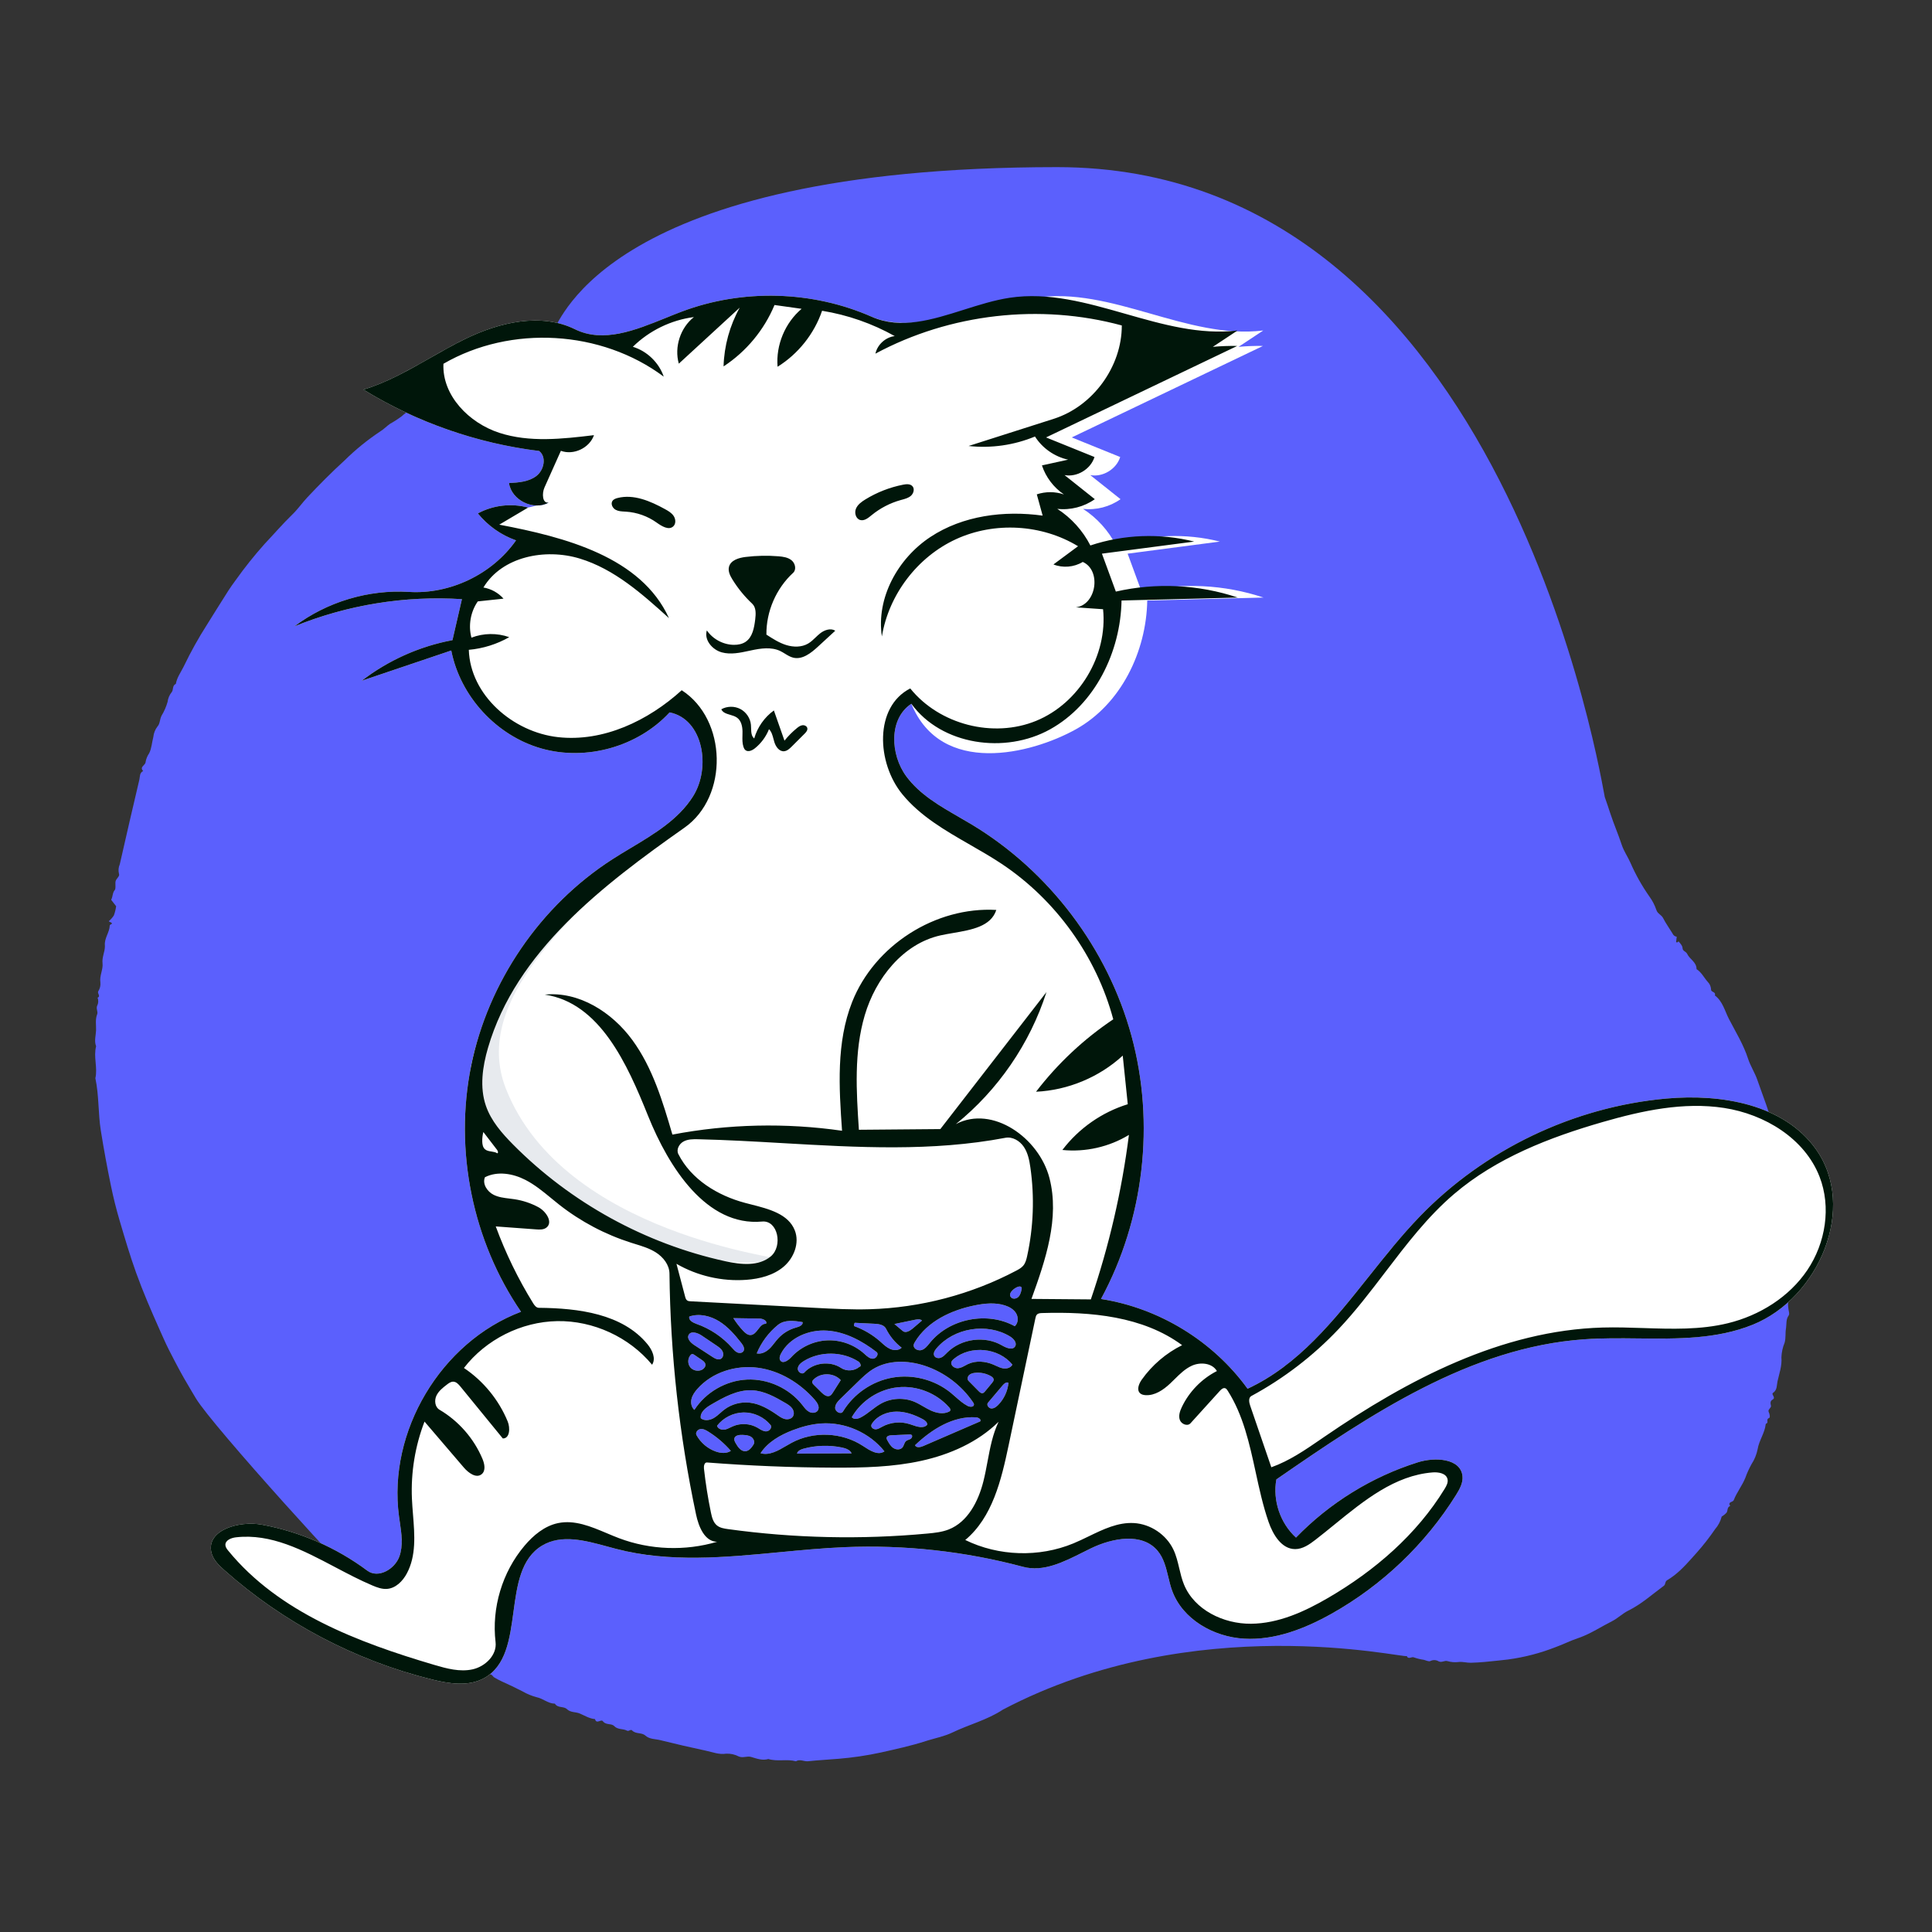 <svg width="455" height="455" viewBox="0 0 455 455" fill="none" xmlns="http://www.w3.org/2000/svg">
<rect x="0" y="0" width="455" height="455" fill="#333333" stroke="none"/>
<path fill-rule="evenodd" clip-rule="evenodd" d="M248.974 39.36C355.149 39.36 377.503 186.505 377.937 187.716C378.385 188.963 378.807 190.247 379.214 191.493C380.042 194.024 381.108 196.461 381.936 198.975C382.443 200.509 383.374 201.779 383.998 203.228C385.209 205.995 386.693 208.636 388.427 211.11C389.143 212.09 389.706 213.173 390.096 214.322C390.37 215.201 391.277 215.435 391.669 216.211C392.303 217.467 393.149 218.615 393.88 219.821C394.047 220.245 394.43 220.546 394.882 220.609L394.739 221.807C395.004 222.238 395.094 221.655 395.371 221.758C395.718 222.225 396.213 222.64 396.263 223.351C396.309 224.02 397.09 224.083 397.357 224.666C397.942 225.932 399.571 226.577 399.547 228.239C400.718 228.974 401.294 230.236 402.177 231.226C402.631 231.681 402.907 232.282 402.96 232.919L402.968 233.067C402.961 233.7 404.185 233.558 403.856 234.423C405.729 235.829 406.215 238.126 407.205 240.029C408.791 243.082 410.62 246.033 411.697 249.376C412.237 251.049 413.283 252.631 413.865 254.325C415.173 258.132 416.744 261.856 417.594 265.821C417.945 267.458 418.661 269.018 418.997 270.661L419.384 272.559C419.96 275.407 420.506 278.263 420.869 281.149C421.055 281.8 421.055 282.491 420.868 283.142C420.556 283.883 421.386 284.358 421.452 285.101C421.536 285.983 421.183 286.818 421.437 287.755C421.577 288.27 421.437 289.099 421.598 289.698C422.119 291.644 421.459 293.651 422.026 295.584C422.115 296.332 422.037 297.089 421.796 297.802C421.404 300.182 422.122 302.612 421.405 304.936C421.07 306.082 421.006 307.289 421.217 308.462L421.305 308.914C421.369 309.249 421.411 309.575 421.246 309.801C420.594 310.693 420.761 311.746 420.632 312.722L420.607 312.883C420.419 313.977 420.613 315.122 420.282 316.235C419.832 317.326 419.579 318.487 419.535 319.665C419.702 321.664 419.029 323.457 418.617 325.313C418.412 326.239 418.582 327.342 417.562 328.031C417.043 328.382 418.267 329.063 417.525 329.576L417.437 329.63C416.893 329.938 416.916 330.434 417.07 331.028C417.21 331.572 416.261 331.947 416.533 332.503C416.804 333.059 416.927 333.869 416.609 333.971C415.816 334.231 416.623 335.093 415.957 335.257C415.891 335.293 415.846 335.356 415.834 335.43C415.607 337.517 414.263 339.231 413.931 341.317C413.679 342.562 413.194 343.749 412.501 344.815C411.927 345.844 411.439 346.919 411.042 348.028C410.297 349.893 409.021 351.451 408.302 353.308C408.107 353.81 406.806 353.642 407.468 354.673C406.708 354.941 406.939 355.728 406.634 356.219C406.297 356.59 405.906 356.907 405.472 357.159C405.192 358.264 404.654 359.288 403.904 360.146C402.592 362.065 401.161 363.898 399.618 365.636L398.343 367.063C396.639 368.966 394.88 370.828 392.635 372.14C392.057 372.477 392.32 373.117 391.845 373.464C389.092 375.496 386.556 377.802 383.424 379.342C382.113 379.988 380.989 381.133 379.649 381.805C377.11 383.079 374.752 384.666 372.036 385.659L371.553 385.828C369.823 386.404 368.12 387.276 366.364 387.909C362.756 389.326 358.991 390.305 355.149 390.823L352.779 391.086C350.673 391.319 348.563 391.533 346.435 391.591C345.428 391.619 344.462 391.3 343.54 391.415C342.642 391.528 341.731 391.455 340.863 391.199C340.177 391.007 339.597 391.597 338.858 391.28C338.291 390.926 337.589 390.872 336.978 391.131L336.857 391.187C336.507 391.39 335.818 391.015 335.284 390.895C334.506 390.786 333.742 390.597 333.003 390.331C332.431 390.066 331.701 390.917 331.302 390.012C330.578 390.574 281.387 378.885 236.201 402.622C232.522 405.06 228.216 406.131 224.284 408.024C222.456 408.906 220.401 409.309 218.433 409.911L218.013 410.044C214.54 411.166 210.978 411.932 207.421 412.733C204.154 413.44 200.843 413.932 197.51 414.206C195.114 414.422 192.707 414.523 190.316 414.784C189.347 414.889 188.397 414.206 187.449 414.793C185.317 414.213 183.08 414.917 180.955 414.262C179.542 414.68 178.214 414.161 176.914 413.779C175.923 413.485 174.989 414.095 173.987 413.662C173.075 413.186 172.054 412.96 171.026 413.004C169.319 413.266 167.834 412.64 166.28 412.309C162.669 411.54 159.07 410.709 155.485 409.815C154.311 409.521 152.992 409.635 151.986 408.737C151.103 407.949 149.71 408.443 148.843 407.512C148.527 407.173 148.123 407.83 147.646 407.574C146.717 407.074 145.522 407.404 144.653 406.503C144.009 405.836 142.795 406.287 142.082 405.482L141.988 405.364C141.568 404.78 140.458 406.157 140.13 404.856C138.804 404.755 137.705 404.032 136.524 403.537C135.546 403.128 134.391 403.359 133.509 402.507C132.756 401.781 131.335 402.315 130.683 401.227C129.089 401.214 127.914 400.021 126.395 399.707C125.241 399.404 124.134 398.949 123.102 398.352C121.466 397.511 119.805 396.718 118.132 395.967C117.531 395.687 116.947 395.375 116.381 395.032C116.063 394.846 115.986 394.435 115.533 394.335C112.663 393.699 110.25 392.027 107.799 390.564C106.401 389.842 105.064 389.009 103.799 388.074L103.381 387.759C103.011 387.44 102.242 387.284 101.917 386.841C101.01 385.609 99.653 385.007 98.423 384.267L98.219 384.142C97.526 383.734 96.896 383.227 96.349 382.638C96.245 382.525 96.203 382.282 96.093 382.255C94.051 381.751 92.833 380.064 91.272 378.885C89.928 377.872 88.754 376.637 87.431 375.604L86.928 375.227C83.833 373.013 49.97 335.752 46.133 329.321L45.035 327.481C43.938 325.637 42.855 323.78 41.857 321.886L41.007 320.274C40.158 318.658 39.323 317.031 38.585 315.375L37.597 313.165C35.626 308.743 33.697 304.298 32.053 299.732C30.587 295.659 29.374 291.518 28.149 287.374C27.364 284.714 26.701 282.041 26.141 279.33C25.246 274.998 24.448 270.648 23.747 266.28C23.093 262.168 23.334 257.995 22.461 253.93C23.033 251.433 21.981 248.899 22.634 246.405C22.15 245.174 22.576 243.896 22.622 242.682C22.668 241.429 22.387 240.116 22.888 238.846C23.117 238.27 22.587 237.576 22.874 236.872C23.189 236.286 23.226 235.589 22.973 234.974C23.824 234.582 22.81 233.98 23.163 233.423C23.544 232.818 23.712 232.104 23.642 231.393C23.394 229.802 24.31 228.333 24.149 226.896C23.982 225.426 24.707 224.18 24.705 222.863L24.696 222.615C24.571 220.885 25.807 219.583 25.848 217.947C25.852 217.804 26.19 217.672 26.376 217.529C26.316 217.161 25.909 217.245 25.621 216.958C26.082 216.558 26.485 216.097 26.819 215.586C27.072 214.887 27.252 214.162 27.355 213.426L26.183 211.914C26.616 211.049 26.465 210.262 27.042 209.584C27.294 209.288 27.154 208.382 27.184 207.757C27.225 206.936 28.281 206.446 28.026 205.798C27.83 205.052 27.893 204.261 28.207 203.556C29.717 196.899 31.255 190.249 32.821 183.605C32.985 182.893 32.842 181.998 33.718 181.58C32.761 180.592 34.265 180.247 34.288 179.463C34.41 178.73 34.692 178.034 35.115 177.422C35.713 176.279 35.768 174.859 36.109 173.57C36.198 172.659 36.544 171.792 37.105 171.067C37.688 170.463 37.604 169.411 38.043 168.563C38.664 167.538 39.145 166.435 39.473 165.283C39.572 164.456 39.902 163.672 40.425 163.023C40.89 162.51 40.508 161.448 41.412 161.061C41.665 159.572 42.554 158.376 43.212 157.072L43.332 156.826C44.949 153.469 46.766 150.213 48.773 147.073C50.441 144.431 52.064 141.761 53.757 139.135C54.308 138.288 54.893 137.444 55.499 136.639C57.603 133.68 59.87 130.839 62.288 128.13C64.5 125.786 66.609 123.337 68.931 121.083C70.166 119.884 71.176 118.412 72.375 117.138C75.2 114.132 78.1 111.207 81.151 108.431C83.728 105.886 86.545 103.596 89.564 101.593C90.385 101.094 91.06 100.362 91.853 99.81C92.814 99.28 93.737 98.682 94.615 98.022C95.635 97.062 96.887 96.452 97.918 95.563C98.718 94.873 99.998 95.266 100.57 94.026C100.988 93.123 102.55 93.454 103.076 92.398C104.518 92.351 105.192 90.954 106.501 90.495L106.676 90.441C108.056 90.064 109.233 88.951 110.499 88.161C111.72 87.296 112.998 86.514 114.323 85.82C116.812 84.7 118.96 82.992 121.393 81.834C123.713 80.732 125.8 79.118 128.33 78.504C128.927 78.359 128.816 77.832 129.227 77.607C129.655 77.372 130.124 77.528 130.511 77.256C132.11 76.213 142.798 39.36 248.974 39.36Z" fill="#5B60FD"/>
<path fill-rule="evenodd" clip-rule="evenodd" d="M129.207 118.352C125.655 120.356 120.455 117.8 119.872 113.764C122.137 113.643 124.558 113.466 126.349 112.074C128.14 110.681 128.767 107.598 126.972 106.211C112.357 104.416 98.141 99.451 85.587 91.757C94.159 89.174 101.535 83.725 109.586 79.811C117.638 75.896 127.376 73.581 135.406 77.539C143.291 81.426 152.368 76.468 160.596 73.373C174.903 67.992 191.309 68.443 205.299 74.603C215.506 79.097 232.802 71.802 243.828 70.129C261.839 67.397 279.421 80.02 297.507 77.834C295.566 79.117 293.626 80.4 291.686 81.683C293.597 81.508 295.518 81.437 297.436 81.471C282.427 88.653 267.418 95.836 252.409 103.018C256.212 104.556 260.014 106.094 263.816 107.632C262.922 110.497 259.718 112.433 256.766 111.89C259.141 113.781 261.517 115.671 263.892 117.562C261.357 119.362 258.147 120.19 255.057 119.839C258.348 121.964 261.065 124.971 262.846 128.46C270.686 125.848 279.275 125.526 287.288 127.545C280.048 128.494 272.808 129.443 265.567 130.392C266.661 133.369 267.754 136.346 268.847 139.323C278.306 137.159 288.358 137.651 297.56 140.729C288.436 140.961 279.311 141.193 270.186 141.426C269.972 153.532 263.946 165.878 253.363 171.761C242.78 177.644 221.633 182.875 214.629 165.745C209.266 169.265 209.646 177.725 213.469 182.875C217.293 188.025 223.367 190.876 228.861 194.186C247.109 205.184 260.873 223.397 266.471 243.954C272.069 264.512 269.441 287.188 259.289 305.92C272.976 308.048 285.695 315.837 293.81 327.062C311.287 318.93 320.967 300.376 334.354 286.506C349.582 270.73 370.604 260.674 392.444 258.718C405.366 257.561 420.102 260.052 427.639 270.612C437.436 284.337 428.404 305.676 412.766 311.986C400.369 316.987 386.388 314.472 373.054 315.417C346.241 317.317 322.701 333.127 300.592 348.415C299.69 353.365 301.5 358.724 305.218 362.114C313.127 353.939 323.103 347.781 333.954 344.374C337.966 343.114 343.978 343.443 344.424 347.623C344.592 349.206 343.76 350.706 342.918 352.057C335.683 363.655 325.481 373.386 313.554 380.065C307.258 383.591 300.223 386.324 293.019 385.92C285.815 385.517 278.478 381.358 276.031 374.57C274.897 371.425 274.775 367.784 272.627 365.221C268.994 360.885 262.015 362.183 256.923 364.646C251.83 367.109 246.402 370.458 240.937 368.996C227.276 365.343 213.059 363.776 198.93 364.367C180.937 365.12 162.603 369.309 145.17 364.79C139.347 363.281 132.829 360.9 127.67 363.995C117.503 370.094 124.361 389.619 113.931 395.255C110.236 397.252 105.708 396.516 101.632 395.504C83.62 391.033 66.725 382.131 52.853 369.801C51.516 368.613 50.139 367.278 49.764 365.529C48.64 360.284 56.384 358.101 61.66 359.072C70.623 360.722 79.195 364.458 86.504 369.901C89.067 371.808 92.966 369.583 94.051 366.578C95.137 363.574 94.39 360.265 93.966 357.099C91.29 337.099 103.837 316.072 122.709 308.93C111.283 292.256 106.938 270.892 110.944 251.08C114.95 231.268 127.253 213.27 144.259 202.345C151.052 197.98 158.858 194.411 163.187 187.595C167.517 180.779 165.617 169.344 157.696 167.773C150.234 175.855 138.095 179.274 127.512 176.274C116.928 173.274 108.389 163.995 106.277 153.198C99.252 155.571 92.227 157.943 85.203 160.316C91.438 155.51 98.822 152.207 106.559 150.76C107.302 147.542 108.044 144.324 108.787 141.107C95.383 140.242 81.79 142.448 69.347 147.507C77.004 141.744 86.746 138.815 96.311 139.401C106.041 139.997 115.931 135.237 121.534 127.261C118.028 126.028 114.878 123.803 112.543 120.912C116.119 118.971 120.449 118.468 124.374 119.538M197.97 329.387C197.331 330.008 196.645 330.746 196.69 331.635C196.735 332.524 198.069 333.188 198.529 332.426C201.041 328.265 205.41 325.273 210.198 324.435C214.985 323.597 220.11 324.927 223.886 327.987C225.204 329.055 226.38 330.331 227.885 331.112C228.427 331.393 229.354 331.401 229.377 330.791C229.384 330.59 229.269 330.408 229.157 330.242C226.445 326.246 222.391 323.178 217.807 321.655C213.79 320.32 209.135 320.236 205.542 322.474C204.237 323.287 203.124 324.369 202.023 325.441C200.672 326.756 199.321 328.072 197.97 329.387ZM178.486 322.115C173.285 321.427 167.685 323.173 164.221 327.114C163.611 327.808 163.056 328.59 162.846 329.491C162.636 330.391 162.833 331.433 163.531 332.04C166.21 327.878 170.972 325.133 175.916 324.899C180.861 324.666 185.86 326.951 188.919 330.843C189.398 331.451 189.854 332.116 190.533 332.488C191.212 332.86 192.2 332.812 192.614 332.158C193.107 331.376 192.51 330.376 191.901 329.681C188.445 325.733 183.688 322.803 178.486 322.115ZM215.176 316.79C215.095 317.669 216.257 318.217 217.092 317.929C217.927 317.641 218.48 316.872 219.04 316.188C223.689 310.501 232.544 308.788 238.979 312.329C239.823 311.616 239.872 310.249 239.307 309.3C238.742 308.35 237.71 307.767 236.658 307.431C234.378 306.702 231.903 306.95 229.557 307.425C224.006 308.548 218.397 311.18 215.479 316.035C215.338 316.269 215.201 316.517 215.176 316.79ZM193.349 335.24C191.068 335.399 188.834 336.003 186.698 336.82C183.746 337.95 180.839 339.596 179.111 342.243C181.646 342.961 184.075 341.071 186.39 339.815C191.583 336.996 198.319 337.288 203.25 340.544C204.797 341.566 206.784 342.885 208.293 341.807C204.764 337.383 198.994 334.848 193.349 335.24ZM202.724 333.814C204.455 332.912 205.838 331.448 207.555 330.519C209.919 329.24 212.864 329.093 215.344 330.129C216.691 330.691 217.884 331.571 219.211 332.179C220.538 332.786 222.118 333.102 223.441 332.483C223.587 332.415 223.739 332.324 223.801 332.175C223.902 331.932 223.723 331.669 223.55 331.471C220.591 328.094 215.955 326.264 211.488 326.71C207.02 327.156 202.838 329.866 200.605 333.761C201.071 334.375 202.041 334.17 202.724 333.814ZM168.064 333.975C168.991 333.448 169.716 332.633 170.564 331.986C172.259 330.691 174.468 330.095 176.587 330.341C178.948 330.615 181.077 331.865 183.03 333.22C183.602 333.617 184.184 334.034 184.861 334.191C185.539 334.349 186.345 334.178 186.728 333.598C187.107 333.024 186.955 332.223 186.55 331.668C186.144 331.113 185.535 330.747 184.942 330.399C182.528 328.984 179.977 327.569 177.183 327.424C173.69 327.244 170.443 329.065 167.422 330.828C166.197 331.542 164.79 332.625 165.05 334.02C165.888 334.679 167.136 334.503 168.064 333.975ZM183.795 320.435C184.426 321.251 185.661 320.376 186.357 319.615C188.501 317.272 191.592 315.821 194.765 315.669C197.938 315.517 201.154 316.665 203.513 318.792C204.108 319.328 204.735 319.962 205.536 319.984C206.337 320.005 207.059 318.888 206.423 318.399C203.022 315.787 199.065 313.651 194.786 313.369C190.506 313.087 185.894 315.007 183.913 318.811C183.647 319.32 183.444 319.98 183.795 320.435ZM221.633 319.719C222.198 319.48 222.612 318.995 223.044 318.56C226.337 315.247 231.915 314.507 235.958 316.846C236.969 317.431 238.49 318.076 239.078 317.066C239.568 316.224 238.694 315.244 237.861 314.739C232.424 311.442 224.672 312.698 220.554 317.544C220.134 318.037 219.732 318.714 220.02 319.294C220.293 319.843 221.068 319.958 221.633 319.719ZM224.639 320.031C224.405 320.226 224.172 320.445 224.074 320.733C223.799 321.538 224.777 322.292 225.625 322.224C226.474 322.157 227.194 321.612 227.964 321.249C229.84 320.364 232.094 320.575 233.999 321.397C234.752 321.723 235.482 322.143 236.293 322.265C237.105 322.387 238.051 322.118 238.421 321.385C235.194 317.386 228.583 316.736 224.639 320.031ZM173.617 318.496C174.099 318.722 174.756 318.678 175.066 318.246C175.487 317.658 175.036 316.857 174.589 316.288C173.074 314.363 171.445 312.467 169.363 311.175C167.281 309.884 164.66 309.262 162.341 310.054C162.105 310.91 163.171 311.492 164.01 311.784C167.239 312.91 170.17 314.88 172.432 317.445C172.784 317.844 173.136 318.27 173.617 318.496ZM202.155 320.645C198.344 318.214 193.142 318.172 189.292 320.539C188.623 320.951 187.935 321.529 187.883 322.313C187.831 323.097 188.895 323.824 189.423 323.242C191.55 320.898 195.437 320.411 198.077 322.159C199.372 323.018 201.234 322.9 202.412 321.887C202.968 321.828 202.627 320.945 202.155 320.645ZM229.878 333.796C224.463 333.43 219.424 336.616 215.494 340.359C215.78 341.02 216.756 340.845 217.417 340.559C221.893 338.622 226.369 336.684 230.846 334.747C231.182 334.302 230.435 333.833 229.878 333.796ZM178.341 336.207C179.007 336.585 179.659 337.098 180.425 337.099C181.19 337.1 181.949 336.178 181.464 335.586C179.935 333.722 177.531 332.607 175.12 332.644C172.71 332.681 170.342 333.869 168.87 335.779C169.052 336.473 169.901 336.793 170.611 336.689C171.321 336.585 171.947 336.185 172.605 335.9C174.426 335.111 176.615 335.228 178.341 336.207ZM205.193 335.699C205.132 336.232 205.737 336.64 206.272 336.61C206.808 336.581 207.279 336.268 207.749 336.009C209.721 334.922 212.15 334.7 214.288 335.409C215.657 335.864 217.366 336.607 218.355 335.556C218.442 334.955 217.839 334.502 217.303 334.217C215.383 333.195 213.27 332.425 211.095 332.445C208.921 332.465 206.677 333.378 205.436 335.163C205.323 335.326 205.216 335.502 205.193 335.699ZM201.152 312.301C203.39 313.103 205.475 314.331 207.261 315.9C207.998 316.547 208.702 317.264 209.596 317.668C210.489 318.071 211.648 318.082 212.347 317.395C210.801 316.208 209.53 314.664 208.663 312.918C208.196 311.977 206.952 311.805 205.903 311.753C204.37 311.678 202.837 311.603 201.304 311.528C201.142 311.746 201.085 312.038 201.152 312.301ZM181.157 317.684C181.948 316.945 182.532 316.013 183.264 315.214C184.398 313.975 185.891 313.069 187.514 312.637C188.214 312.45 189.134 312.092 189.029 311.375C187.045 311.03 184.782 310.752 183.218 312.019C181.027 313.794 179.291 316.125 178.216 318.732C179.273 318.965 180.365 318.423 181.157 317.684ZM163.526 316.786C164.948 317.712 166.369 318.639 167.79 319.565C168.392 319.957 169.16 320.358 169.785 320.003C170.364 319.673 170.453 318.824 170.151 318.23C169.849 317.636 169.273 317.238 168.72 316.866C167.563 316.087 166.406 315.308 165.248 314.528C164.279 313.876 162.7 313.356 162.173 314.398C161.719 315.297 162.682 316.236 163.526 316.786ZM193.454 327.92C193.998 328.459 194.76 329.043 195.451 328.712C195.766 328.561 195.969 328.251 196.155 327.956C196.772 326.982 197.388 326.008 198.004 325.034C196.391 323.24 193.224 323.192 191.557 324.936C191.429 325.07 191.304 325.224 191.281 325.408C191.245 325.699 191.47 325.951 191.678 326.158C192.27 326.745 192.862 327.333 193.454 327.92ZM168.581 341.846C169.737 342.251 171.101 342.371 172.121 341.692C170.586 339.927 168.787 338.392 166.803 337.154C166.24 336.803 165.605 336.463 164.948 336.557C164.291 336.65 163.71 337.397 164.028 337.979C165.004 339.767 166.659 341.172 168.581 341.846ZM232 327.658C232.546 326.998 233.093 326.338 233.639 325.678C233.827 325.45 234.026 325.194 234.014 324.899C233.999 324.525 233.656 324.255 233.33 324.072C232.195 323.433 230.854 323.167 229.561 323.322C229.067 323.382 228.552 323.516 228.204 323.873C227.856 324.23 227.756 324.863 228.106 325.217C228.899 326.021 229.692 326.824 230.485 327.628C230.744 327.89 231.073 328.175 231.433 328.097C231.671 328.045 231.845 327.846 232 327.658ZM174.998 313.397C175.488 313.925 176.103 314.465 176.821 314.406C178.359 314.278 178.856 311.623 180.393 311.769C180.805 311.089 179.679 310.544 178.884 310.532C176.825 310.499 174.766 310.467 172.707 310.434C173.379 311.488 174.147 312.481 174.998 313.397ZM187.712 342.333C191.994 342.315 196.277 342.296 200.559 342.277C200.184 341.431 199.179 341.087 198.273 340.899C195.301 340.283 192.185 340.377 189.256 341.171C188.6 341.349 187.851 341.668 187.712 342.333ZM214.154 337.827C212.737 337.891 211.32 337.955 209.903 338.019C209.446 338.04 208.859 338.172 208.802 338.627C208.777 338.83 208.879 339.025 208.978 339.204C209.352 339.884 209.751 340.592 210.399 341.02C211.047 341.449 212.022 341.491 212.526 340.9C212.912 340.447 212.943 339.74 213.403 339.363C213.7 339.12 214.112 339.072 214.44 338.873C214.768 338.674 214.977 338.159 214.673 337.925C214.53 337.816 214.334 337.819 214.154 337.827ZM177.466 340.197C177.844 339.606 177.486 338.77 176.896 338.39C176.306 338.01 175.569 337.965 174.868 337.93C174.094 337.891 173.075 338.034 172.936 338.796C172.87 339.16 173.055 339.516 173.234 339.839C173.759 340.787 174.532 341.874 175.61 341.767C176.446 341.684 177.012 340.905 177.466 340.197ZM233.439 331.7C234.075 331.752 234.645 331.321 235.091 330.865C236.452 329.474 237.317 327.608 237.5 325.67C237.05 325.383 236.499 325.829 236.154 326.237C234.995 327.607 233.837 328.977 232.678 330.347C232.266 330.834 232.803 331.647 233.439 331.7ZM162.559 321.994C163.205 322.802 164.452 323.056 165.362 322.564C165.829 322.312 166.222 321.812 166.129 321.29C166.047 320.825 165.624 320.51 165.234 320.244C164.671 319.86 164.107 319.476 163.544 319.092C163.372 318.975 163.174 318.852 162.97 318.894C162.829 318.923 162.716 319.026 162.622 319.134C161.941 319.914 161.913 321.185 162.559 321.994ZM212.6 313.459C213.277 314.027 214.28 313.44 214.951 312.867C215.68 312.244 216.408 311.621 217.137 310.999C216.724 310.605 216.065 310.694 215.507 310.809C213.885 311.145 212.262 311.48 210.64 311.815C211.294 312.363 211.947 312.911 212.6 313.459ZM238.075 305.501C238.483 306.01 239.343 305.901 239.811 305.446C240.28 304.992 240.453 304.321 240.587 303.682C240.619 303.529 240.649 303.363 240.585 303.22C240.421 302.856 239.882 302.966 239.52 303.135C238.548 303.588 237.403 304.665 238.075 305.501Z" fill="white"/>
<path fill-rule="evenodd" clip-rule="evenodd" d="M110.944 251.08C114.95 231.268 128.646 214.683 145.652 203.758C137.054 215.544 110.668 234.873 119.149 256.408C132.705 290.83 185.443 296.244 183.608 296.618C152.416 302.978 107.962 265.831 110.944 251.08Z" fill="#E7EAEE"/>
<path fill-rule="evenodd" clip-rule="evenodd" d="M210.717 79.153C208.547 79.416 206.635 81.154 206.167 83.289C223.732 73.845 244.948 71.417 264.193 76.648C264.21 86.354 257.401 95.689 248.155 98.638L228.109 105.034C233.397 105.62 238.831 104.845 243.744 102.802C245.489 105.553 248.365 107.561 251.548 108.254L245.386 109.605C246.294 112.373 248.149 114.821 250.568 116.444C248.515 115.741 246.231 115.734 244.173 116.424L245.553 121.434C236.467 120.174 226.759 121.411 219.106 126.468C211.453 131.526 206.314 140.822 207.693 149.891C209.307 140.031 216.064 131.161 225.14 126.985C234.217 122.81 245.349 123.451 253.886 128.641L248.095 132.931C250.319 133.815 252.955 133.589 254.996 132.339C259.453 134.311 258.219 142.466 253.378 143.031L259.781 143.477C260.892 154.366 254.165 165.595 244.04 169.755C233.915 173.914 221.237 170.657 214.371 162.132C205.849 166.484 206.446 179.675 212.52 187.07C216.76 192.232 222.599 195.585 228.448 198.944L228.448 198.945C230.978 200.397 233.509 201.851 235.914 203.453C248.688 211.961 258.21 225.23 262.182 240.055C255.245 244.7 249.075 250.487 243.995 257.111C251.511 256.76 258.871 253.695 264.414 248.606L265.597 260.054C259.512 261.928 254.045 265.753 250.199 270.826C255.622 271.379 261.214 270.112 265.869 267.277C264.202 280.449 261.192 293.451 256.902 306.017L242.917 305.903C246.235 296.733 249.596 286.867 247.151 277.427C244.707 267.987 233.742 260.194 225.112 264.735C235.038 256.735 242.554 245.784 246.449 233.645L221.455 265.908L202.275 266.07C201.672 257.033 201.092 247.771 203.661 239.086C206.23 230.401 212.644 222.271 221.482 220.291C222.441 220.076 223.461 219.901 224.496 219.724C228.815 218.984 233.37 218.204 234.638 214.3C220.311 213.467 205.951 222.638 200.681 235.986C196.926 245.498 197.588 256.1 198.307 266.301C185.062 264.391 171.501 264.698 158.356 267.205C156.074 259.427 153.708 251.474 148.921 244.932C144.135 238.39 136.364 233.429 128.298 234.236C141.288 236.167 147.723 250.601 152.621 262.786C157.519 274.97 166.411 288.888 179.487 287.682C183.212 287.339 184.397 293.457 181.543 295.873C178.689 298.29 174.448 297.83 170.794 297.03C151.974 292.912 134.403 283.248 120.846 269.56C118.206 266.895 115.653 263.978 114.434 260.431C112.929 256.054 113.63 251.221 114.924 246.777C121.535 224.076 141.879 208.522 161.213 194.912C171.615 187.59 171.242 169.444 160.548 162.556C152.632 169.75 142.077 174.78 131.445 173.606C120.813 172.432 110.751 163.727 110.408 153.037C113.747 152.742 117.02 151.717 119.931 150.054C117.074 149.039 113.854 149.082 111.026 150.174C110.257 147.293 110.818 144.084 112.521 141.636L118.582 140.988C117.364 139.61 115.664 138.666 113.85 138.361C118.225 131.071 128.378 129.076 136.515 131.539C144.652 134.002 151.242 139.871 157.547 145.574C150.973 131.161 133.147 126.515 117.582 123.561L124.374 119.538C120.449 118.468 116.119 118.971 112.543 120.912C114.878 123.803 118.028 126.028 121.534 127.261C115.931 135.237 106.041 139.997 96.311 139.401C86.746 138.815 77.004 141.744 69.347 147.507C81.79 142.448 95.383 140.242 108.787 141.107L106.559 150.76C98.822 152.207 91.438 155.51 85.203 160.316L106.277 153.198C108.389 163.995 116.928 173.274 127.512 176.274C138.095 179.274 150.234 175.855 157.696 167.773C165.617 169.344 167.517 180.779 163.187 187.595C159.759 192.992 154.152 196.353 148.593 199.686L148.593 199.686L148.593 199.686L148.592 199.686L148.592 199.686C147.131 200.562 145.673 201.436 144.259 202.345C127.253 213.27 114.95 231.268 110.944 251.08C106.938 270.892 111.283 292.256 122.709 308.93C103.837 316.072 91.29 337.099 93.966 357.099C94.027 357.556 94.095 358.017 94.163 358.48L94.163 358.48L94.164 358.48C94.567 361.216 94.98 364.008 94.051 366.578C92.966 369.583 89.067 371.808 86.504 369.901C79.195 364.458 70.623 360.722 61.66 359.072C56.384 358.101 48.64 360.284 49.764 365.529C50.139 367.278 51.516 368.613 52.853 369.801C66.725 382.131 83.62 391.033 101.632 395.504C105.708 396.516 110.236 397.252 113.931 395.255C119.191 392.413 120.054 386.039 120.921 379.635C121.774 373.341 122.631 367.019 127.67 363.995C132.222 361.265 137.83 362.796 143.086 364.231L143.087 364.231L143.088 364.231L143.089 364.232L143.09 364.232L143.091 364.232C143.791 364.423 144.486 364.613 145.17 364.79C157.669 368.03 170.631 366.794 183.599 365.557C188.718 365.069 193.837 364.58 198.93 364.367C213.059 363.776 227.276 365.343 240.937 368.996C245.695 370.269 250.426 367.895 254.931 365.634C255.6 365.298 256.264 364.965 256.923 364.646C262.015 362.183 268.994 360.885 272.627 365.221C274.064 366.935 274.594 369.132 275.128 371.341L275.128 371.341C275.391 372.434 275.656 373.529 276.031 374.57C278.478 381.358 285.815 385.517 293.019 385.92C300.223 386.324 307.258 383.591 313.554 380.065C325.481 373.386 335.683 363.655 342.918 352.057C343.76 350.706 344.592 349.206 344.424 347.623C343.978 343.443 337.966 343.114 333.954 344.374C323.103 347.781 313.127 353.939 305.218 362.114C301.5 358.724 299.69 353.365 300.592 348.415C322.701 333.127 346.241 317.317 373.054 315.417C377.258 315.119 381.526 315.165 385.789 315.211C395.046 315.311 404.278 315.41 412.766 311.986C428.404 305.676 437.436 284.337 427.639 270.612C420.102 260.052 405.366 257.561 392.444 258.718C370.604 260.674 349.582 270.73 334.354 286.506C330.125 290.887 326.266 295.736 322.415 300.577L322.415 300.577L322.414 300.577L322.414 300.578L322.414 300.578L322.413 300.578L322.413 300.579L322.413 300.579L322.413 300.579L322.412 300.58L322.412 300.58L322.412 300.58L322.412 300.58L322.411 300.581L322.411 300.581L322.411 300.581L322.41 300.582L322.41 300.582L322.41 300.582L322.41 300.583L322.409 300.583L322.409 300.583L322.409 300.584L322.409 300.584L322.408 300.584C314.069 311.063 305.764 321.501 293.81 327.062C285.695 315.837 272.976 308.048 259.289 305.92C269.441 287.188 272.069 264.512 266.471 243.954C260.873 223.397 247.109 205.184 228.861 194.186C227.873 193.591 226.866 193.011 225.857 192.429L225.857 192.429L225.856 192.428L225.855 192.428L225.855 192.428L225.854 192.427L225.854 192.427L225.853 192.427L225.852 192.426L225.852 192.426L225.851 192.426L225.851 192.425L225.85 192.425L225.849 192.425L225.849 192.424L225.848 192.424L225.848 192.424L225.847 192.423L225.846 192.423L225.846 192.423L225.845 192.422L225.845 192.422L225.844 192.421L225.843 192.421L225.843 192.421L225.842 192.42L225.842 192.42L225.841 192.42L225.84 192.419L225.84 192.419L225.839 192.419L225.839 192.418L225.838 192.418L225.838 192.418L225.837 192.417C221.242 189.768 216.601 187.093 213.469 182.875C209.646 177.725 209.266 169.265 214.629 165.745C221.76 175.531 236.725 177.644 247.307 171.761C257.89 165.878 263.917 153.532 264.13 141.426L291.505 140.729C282.303 137.651 272.251 137.159 262.792 139.323L259.512 130.392L281.233 127.545C273.219 125.526 264.631 125.848 256.791 128.46C255.009 124.971 252.293 121.964 249.001 119.839C252.092 120.19 255.301 119.362 257.837 117.562L250.71 111.89C253.663 112.433 256.867 110.497 257.761 107.632L246.354 103.018L291.381 81.471C289.462 81.437 287.542 81.508 285.631 81.683L291.451 77.834C282.565 78.908 273.799 76.407 265.045 73.908C255.984 71.322 246.933 68.74 237.773 70.129C234.174 70.675 230.552 71.82 226.951 72.959C219.519 75.308 212.175 77.63 205.299 74.603C191.309 68.443 174.903 67.992 160.596 73.373C159.331 73.849 158.046 74.369 156.748 74.894C149.605 77.784 142.079 80.829 135.406 77.539C127.376 73.581 117.638 75.896 109.586 79.811C106.76 81.185 104.017 82.748 101.276 84.31L101.276 84.31C96.209 87.198 91.15 90.08 85.587 91.757C98.141 99.451 112.357 104.416 126.972 106.211C128.767 107.598 128.14 110.681 126.349 112.074C124.558 113.466 122.137 113.643 119.872 113.764C120.455 117.8 125.655 120.356 129.207 118.352C127.714 118.63 127.603 116.205 128.223 114.819L132.092 106.172C135.097 107.276 138.837 105.505 139.888 102.482C132.447 103.377 124.726 104.249 117.597 101.934C110.468 99.618 104.099 93.16 104.433 85.672C120.308 76.474 141.62 77.72 156.316 88.704C155.181 85.392 152.392 82.695 149.044 81.671C152.909 77.865 158.04 75.368 163.419 74.674C160.223 77.202 158.759 81.723 159.865 85.645L174.213 72.448C171.859 76.668 170.541 81.46 170.405 86.289C175.726 82.812 179.966 77.704 182.403 71.832L188.785 72.728C184.878 76.03 182.701 81.276 183.123 86.374C187.986 83.351 191.757 78.609 193.607 73.189C199.6 74.157 205.42 76.186 210.717 79.153ZM387.027 312.765C383.818 312.659 380.607 312.553 377.415 312.643C353.653 313.318 331.562 324.892 311.956 338.335C311.809 338.435 311.662 338.536 311.515 338.637L311.131 338.902L311.131 338.902C307.41 341.461 303.653 344.044 299.406 345.554L294.417 331.012C294.149 330.232 293.984 329.16 294.71 328.767C302.339 324.642 309.305 319.294 315.262 312.989C319.231 308.789 322.751 304.173 326.267 299.563L326.267 299.562C331.247 293.033 336.218 286.515 342.443 281.203C352.383 272.719 364.897 267.864 377.454 264.243C386.747 261.563 396.484 259.46 406.042 260.932C415.601 262.404 425.012 268.109 428.517 277.123C431.301 284.282 429.939 292.727 425.65 299.099C421.361 305.471 414.397 309.808 406.934 311.627C400.444 313.209 393.741 312.988 387.027 312.765ZM113.623 343.57C114.125 344.765 114.442 346.36 113.439 347.181C112.147 348.239 110.315 346.876 109.229 345.607L99.976 334.795C97.761 340.553 96.745 346.769 97.011 352.933C97.065 354.171 97.165 355.426 97.267 356.686C97.653 361.501 98.045 366.379 95.815 370.554C94.837 372.386 93.173 374.067 91.101 374.201C89.927 374.277 88.783 373.848 87.7 373.389C84.729 372.133 81.802 370.589 78.875 369.046C71.343 365.073 63.816 361.102 55.568 362.05C54.442 362.179 53.039 362.735 53.083 363.868C53.103 364.375 53.434 364.811 53.756 365.204C65.648 379.727 84.244 386.77 102.246 392.087C105.19 392.957 108.293 393.804 111.291 393.143C114.289 392.483 117.072 389.78 116.71 386.731C115.752 378.666 118.279 370.246 123.52 364.041C125.612 361.564 128.258 359.359 131.433 358.7C135.332 357.89 139.144 359.496 142.897 361.078C143.861 361.485 144.822 361.89 145.779 362.252C153.116 365.026 161.363 365.328 168.884 363.1C165.943 363.061 164.531 359.536 163.922 356.659C159.974 338.023 157.875 318.995 157.666 299.945C157.643 297.874 156.19 296.043 154.437 294.938C152.954 294.004 151.262 293.484 149.58 292.967C149.275 292.873 148.971 292.779 148.668 292.683C142.542 290.743 136.771 287.692 131.717 283.725C131.08 283.225 130.453 282.709 129.826 282.193C127.891 280.604 125.956 279.013 123.735 277.873C120.794 276.365 117.155 275.749 114.208 277.245C113.55 278.812 114.739 280.632 116.26 281.389C117.412 281.962 118.703 282.117 119.991 282.272C120.404 282.322 120.816 282.371 121.223 282.435C123.16 282.736 125.046 283.367 126.774 284.292C128.589 285.264 130.308 287.831 128.691 289.105C128.027 289.628 127.097 289.591 126.255 289.529L116.754 288.831C119.07 295.132 122.023 301.199 125.553 306.91C125.87 307.422 126.293 307.992 126.896 307.998C136.204 308.081 146.598 309.384 152.496 316.585C153.614 317.95 154.531 319.923 153.573 321.404C148.166 314.875 139.708 310.987 131.233 311.133C122.757 311.279 114.439 315.457 109.26 322.169C113.831 325.228 117.464 329.668 119.559 334.753C120.191 336.289 120.075 338.801 118.414 338.766L108.441 326.555C107.995 326.009 107.46 325.417 106.756 325.395C106.191 325.378 105.693 325.739 105.245 326.084C104.275 326.829 103.268 327.619 102.762 328.733C102.256 329.847 102.444 331.379 103.499 331.999C107.995 334.64 111.603 338.763 113.623 343.57ZM227.325 362.68C233.73 357.337 235.819 348.54 237.539 340.379L243.841 310.474C243.909 310.154 243.986 309.815 244.216 309.583C244.519 309.277 244.995 309.244 245.426 309.231C256.914 308.884 269.145 309.978 278.398 316.796C274.622 318.667 271.322 321.489 268.886 324.927C268.202 325.892 267.631 327.343 268.511 328.133C268.841 328.429 269.301 328.534 269.743 328.565C271.949 328.722 273.963 327.345 275.575 325.831C275.923 325.504 276.264 325.167 276.606 324.829C277.849 323.599 279.097 322.364 280.674 321.642C282.685 320.722 285.478 320.98 286.587 322.893C283.001 324.719 280.047 327.758 278.321 331.393C277.872 332.34 277.501 333.434 277.865 334.417C278.229 335.399 279.66 335.975 280.364 335.199L287.292 327.551C287.627 327.181 288.092 326.775 288.561 326.946C288.814 327.038 288.979 327.278 289.124 327.505C292.796 333.266 294.255 339.974 295.721 346.712C296.579 350.657 297.439 354.612 298.747 358.392C299.795 361.421 301.818 364.824 305.024 364.826C306.795 364.827 308.362 363.738 309.764 362.655C311.263 361.498 312.754 360.285 314.253 359.065C321.298 353.332 328.504 347.468 337.377 346.766C338.776 346.655 340.57 346.963 340.899 348.328C341.089 349.12 340.663 349.917 340.238 350.613C333.642 361.408 323.75 369.92 312.821 376.292C307.225 379.554 301.089 382.355 294.612 382.405C288.136 382.456 281.277 379.144 278.83 373.147C278.331 371.924 278.025 370.633 277.72 369.343C277.367 367.85 277.015 366.36 276.363 364.977C274.684 361.415 270.962 358.908 267.029 358.69C263.285 358.483 259.842 360.151 256.407 361.815C255.2 362.4 253.994 362.984 252.776 363.486C244.691 366.821 235.184 366.52 227.325 362.68ZM184.573 298.298C182.162 300.355 178.919 301.177 175.759 301.409C170.064 301.826 164.253 300.493 159.31 297.635L161.349 305.355C161.437 305.688 161.542 306.046 161.818 306.251C162.058 306.429 162.376 306.451 162.674 306.467L191.981 308.007C196.253 308.232 200.531 308.456 204.808 308.333C216.803 307.986 228.709 304.855 239.322 299.255C239.935 298.932 240.558 298.588 240.999 298.054C241.525 297.418 241.733 296.584 241.908 295.778C243.395 288.96 243.652 281.875 242.664 274.967C242.421 273.27 242.083 271.53 241.129 270.106C240.175 268.681 238.459 267.64 236.775 267.961C219.528 271.245 201.923 270.231 184.318 269.216L184.317 269.216C177.683 268.834 171.048 268.452 164.433 268.3C163.252 268.272 162.01 268.267 160.973 268.832C159.935 269.397 159.221 270.738 159.754 271.793C162.77 277.761 169.003 281.569 175.466 283.287C175.93 283.411 176.405 283.531 176.886 283.654C181.066 284.717 185.67 285.888 187.188 289.779C188.339 292.732 186.984 296.241 184.573 298.298ZM231.592 348.88C230.41 353.574 227.925 358.443 223.416 360.204C221.839 360.819 220.131 361.003 218.444 361.16C202.811 362.614 187.011 362.264 171.458 360.117C170.532 359.99 169.556 359.834 168.834 359.24C167.955 358.516 167.657 357.319 167.426 356.204C166.72 352.786 166.173 349.335 165.787 345.867C165.719 345.253 165.889 344.376 166.505 344.424C176.458 345.198 186.439 345.605 196.421 345.643C203.307 345.67 210.248 345.514 216.973 344.035C223.698 342.556 230.255 339.665 235.172 334.844C233.774 337.779 233.173 340.986 232.57 344.197C232.276 345.767 231.981 347.338 231.592 348.88ZM197.97 329.387C197.331 330.008 196.645 330.746 196.69 331.635C196.735 332.524 198.069 333.188 198.529 332.426C201.041 328.265 205.41 325.273 210.198 324.435C214.985 323.597 220.11 324.927 223.886 327.987C224.278 328.304 224.656 328.64 225.035 328.975L225.035 328.976L225.036 328.976L225.036 328.976L225.037 328.977L225.037 328.977L225.038 328.978L225.038 328.978L225.038 328.978C225.933 329.771 226.828 330.564 227.885 331.112C228.427 331.393 229.354 331.401 229.377 330.791C229.384 330.59 229.269 330.408 229.157 330.242C226.445 326.246 222.391 323.178 217.807 321.655C213.79 320.32 209.135 320.236 205.542 322.474C204.237 323.287 203.124 324.369 202.023 325.441L197.97 329.387ZM164.221 327.114C167.685 323.173 173.285 321.427 178.486 322.115C183.688 322.803 188.445 325.733 191.901 329.681C192.51 330.376 193.107 331.376 192.614 332.158C192.2 332.812 191.212 332.86 190.533 332.488C189.941 332.164 189.518 331.616 189.102 331.078L189.1 331.075C189.04 330.997 188.98 330.919 188.919 330.843C185.86 326.951 180.861 324.666 175.916 324.899C170.972 325.133 166.21 327.878 163.531 332.04C162.833 331.433 162.636 330.391 162.846 329.491C163.056 328.59 163.611 327.808 164.221 327.114ZM215.176 316.79C215.095 317.669 216.257 318.217 217.092 317.929C217.843 317.67 218.367 317.021 218.872 316.395L218.942 316.309L218.983 316.257L219.04 316.188C223.689 310.501 232.544 308.788 238.979 312.329C239.823 311.616 239.872 310.249 239.307 309.3C238.742 308.35 237.71 307.767 236.658 307.431C234.378 306.702 231.903 306.95 229.557 307.425C224.006 308.548 218.397 311.18 215.479 316.035C215.338 316.269 215.201 316.517 215.176 316.79ZM186.698 336.82C188.834 336.003 191.068 335.399 193.349 335.24C198.994 334.848 204.764 337.383 208.293 341.807C206.789 342.881 204.81 341.574 203.265 340.554L203.25 340.544C198.319 337.288 191.583 336.996 186.39 339.815C185.985 340.035 185.576 340.274 185.164 340.515C183.221 341.653 181.202 342.835 179.111 342.243C180.839 339.596 183.746 337.95 186.698 336.82ZM202.724 333.814C203.609 333.353 204.404 332.744 205.198 332.136C205.957 331.554 206.716 330.973 207.555 330.519C209.919 329.24 212.864 329.093 215.344 330.129C216.068 330.431 216.747 330.825 217.426 331.219C218.011 331.558 218.597 331.898 219.211 332.179C220.538 332.786 222.118 333.102 223.441 332.483C223.587 332.415 223.739 332.324 223.801 332.175C223.902 331.932 223.723 331.669 223.55 331.471C220.591 328.094 215.955 326.264 211.488 326.71C207.02 327.156 202.838 329.866 200.605 333.761C201.071 334.375 202.041 334.17 202.724 333.814ZM169.653 332.753C169.149 333.199 168.646 333.644 168.064 333.975C167.136 334.503 165.888 334.679 165.05 334.02C164.79 332.625 166.197 331.542 167.422 330.828C170.443 329.065 173.69 327.244 177.183 327.424C179.977 327.569 182.528 328.984 184.942 330.399C185.535 330.747 186.144 331.113 186.55 331.668C186.955 332.223 187.107 333.024 186.728 333.598C186.345 334.178 185.539 334.349 184.861 334.191C184.209 334.04 183.645 333.648 183.094 333.265L183.03 333.22C181.077 331.865 178.948 330.615 176.587 330.341C174.468 330.095 172.259 330.691 170.564 331.986C170.249 332.226 169.951 332.49 169.654 332.753L169.653 332.753L169.653 332.753ZM183.795 320.435C184.426 321.251 185.661 320.376 186.357 319.615C188.501 317.272 191.592 315.821 194.765 315.669C197.938 315.517 201.154 316.665 203.513 318.792C203.561 318.835 203.609 318.879 203.658 318.923C204.21 319.426 204.8 319.964 205.536 319.984C206.337 320.005 207.059 318.888 206.423 318.399C203.022 315.787 199.065 313.651 194.786 313.369C190.506 313.087 185.894 315.007 183.913 318.811C183.647 319.32 183.444 319.98 183.795 320.435ZM222.853 318.755L222.853 318.755C222.486 319.133 222.114 319.516 221.633 319.719C221.068 319.958 220.293 319.843 220.02 319.294C219.732 318.714 220.134 318.037 220.554 317.544C224.672 312.698 232.424 311.442 237.861 314.739C238.694 315.244 239.568 316.224 239.078 317.066C238.49 318.076 236.969 317.431 235.958 316.846C231.915 314.507 226.337 315.247 223.044 318.56C222.98 318.624 222.917 318.69 222.853 318.755ZM224.639 320.031C224.405 320.226 224.172 320.445 224.074 320.733C223.799 321.538 224.777 322.292 225.625 322.224C226.239 322.175 226.786 321.876 227.334 321.577C227.543 321.463 227.751 321.349 227.964 321.249C229.84 320.364 232.094 320.575 233.999 321.397C234.179 321.475 234.358 321.559 234.537 321.642C235.106 321.907 235.676 322.172 236.293 322.265C237.105 322.387 238.051 322.118 238.421 321.385C235.194 317.386 228.583 316.736 224.639 320.031ZM175.066 318.246C174.756 318.678 174.099 318.722 173.617 318.496C173.17 318.286 172.834 317.904 172.507 317.531L172.432 317.445C170.17 314.88 167.239 312.91 164.01 311.784C163.171 311.492 162.105 310.91 162.341 310.054C164.66 309.262 167.281 309.884 169.363 311.175C171.445 312.467 173.074 314.363 174.589 316.288C175.036 316.857 175.487 317.658 175.066 318.246ZM202.155 320.645C198.344 318.214 193.142 318.172 189.292 320.539C188.623 320.951 187.935 321.529 187.883 322.313C187.831 323.097 188.895 323.824 189.423 323.242C191.55 320.898 195.437 320.411 198.077 322.159C199.372 323.018 201.234 322.9 202.412 321.887C202.968 321.828 202.627 320.945 202.155 320.645ZM215.494 340.359C219.424 336.616 224.463 333.43 229.878 333.796C230.435 333.833 231.182 334.302 230.846 334.747L217.417 340.559C216.756 340.845 215.78 341.02 215.494 340.359ZM178.409 336.247L178.446 336.268L178.486 336.292L178.559 336.335C178.618 336.371 178.677 336.407 178.737 336.443C179.27 336.769 179.811 337.099 180.425 337.099C181.19 337.1 181.949 336.178 181.464 335.586C179.935 333.722 177.531 332.607 175.12 332.644C172.71 332.681 170.342 333.869 168.87 335.779C169.052 336.473 169.901 336.793 170.611 336.689C171.123 336.614 171.591 336.386 172.059 336.157C172.24 336.068 172.421 335.98 172.605 335.9C174.426 335.111 176.615 335.228 178.341 336.207C178.364 336.22 178.387 336.234 178.409 336.247ZM206.272 336.61C205.737 336.64 205.132 336.232 205.193 335.699C205.216 335.502 205.323 335.326 205.436 335.163C206.677 333.378 208.921 332.465 211.095 332.445C213.27 332.425 215.383 333.195 217.303 334.217C217.839 334.502 218.442 334.955 218.355 335.556C217.465 336.502 215.992 335.995 214.707 335.552L214.705 335.551C214.563 335.502 214.424 335.454 214.288 335.409C212.15 334.7 209.721 334.922 207.749 336.009C207.681 336.046 207.613 336.085 207.545 336.123C207.141 336.352 206.731 336.585 206.272 336.61ZM201.152 312.301C203.39 313.103 205.475 314.331 207.261 315.9C207.298 315.933 207.335 315.966 207.372 315.998C207.459 316.076 207.546 316.154 207.633 316.233C208.241 316.781 208.853 317.332 209.596 317.668C210.489 318.071 211.648 318.082 212.347 317.395C210.801 316.208 209.53 314.664 208.663 312.918C208.196 311.977 206.952 311.805 205.903 311.753L201.304 311.528C201.142 311.746 201.085 312.038 201.152 312.301ZM182.409 316.247C182.015 316.749 181.622 317.25 181.157 317.684C180.365 318.423 179.273 318.965 178.216 318.732C179.291 316.125 181.027 313.794 183.218 312.019C184.782 310.752 187.045 311.03 189.029 311.375C189.134 312.092 188.214 312.45 187.514 312.637C185.891 313.069 184.398 313.975 183.264 315.214C182.962 315.543 182.686 315.895 182.409 316.247ZM163.526 316.786L167.79 319.565C168.392 319.957 169.16 320.358 169.785 320.003C170.364 319.673 170.453 318.824 170.151 318.23C169.849 317.636 169.273 317.238 168.72 316.866L165.248 314.528C164.279 313.876 162.7 313.356 162.173 314.398C161.719 315.297 162.682 316.236 163.526 316.786ZM195.451 328.712C194.76 329.043 193.998 328.459 193.454 327.92L191.678 326.158C191.47 325.951 191.245 325.699 191.281 325.408C191.304 325.224 191.429 325.07 191.557 324.936C193.224 323.192 196.391 323.24 198.004 325.034L196.155 327.956C195.969 328.251 195.766 328.561 195.451 328.712ZM168.581 341.846C169.737 342.251 171.101 342.371 172.121 341.692C170.586 339.927 168.787 338.392 166.803 337.154C166.24 336.803 165.605 336.463 164.948 336.557C164.291 336.65 163.71 337.397 164.028 337.979C165.004 339.767 166.659 341.172 168.581 341.846ZM233.639 325.678L232 327.658C231.845 327.846 231.671 328.045 231.433 328.097C231.073 328.175 230.744 327.89 230.485 327.628L228.106 325.217C227.756 324.863 227.856 324.23 228.204 323.873C228.552 323.516 229.067 323.382 229.561 323.322C230.854 323.167 232.195 323.433 233.33 324.072C233.656 324.255 233.999 324.525 234.014 324.899C234.026 325.194 233.827 325.45 233.639 325.678ZM174.998 313.397C175.488 313.925 176.103 314.465 176.821 314.406C177.564 314.344 178.064 313.693 178.556 313.052C179.082 312.367 179.598 311.694 180.393 311.769C180.805 311.089 179.679 310.544 178.884 310.532L172.707 310.434C173.379 311.488 174.147 312.481 174.998 313.397ZM200.559 342.277L187.712 342.333C187.851 341.668 188.6 341.349 189.256 341.171C192.185 340.377 195.301 340.283 198.273 340.899C199.179 341.087 200.184 341.431 200.559 342.277ZM214.154 337.827L209.903 338.019C209.446 338.04 208.859 338.172 208.802 338.627C208.777 338.83 208.879 339.025 208.978 339.204C209.352 339.884 209.751 340.592 210.399 341.02C211.047 341.449 212.022 341.491 212.526 340.9C212.699 340.697 212.801 340.442 212.902 340.19C213.026 339.879 213.149 339.571 213.403 339.363C213.571 339.225 213.777 339.15 213.983 339.075C214.14 339.017 214.298 338.959 214.44 338.873C214.768 338.674 214.977 338.159 214.673 337.925C214.53 337.816 214.334 337.819 214.154 337.827ZM176.896 338.39C177.486 338.77 177.844 339.606 177.466 340.197C177.012 340.905 176.446 341.684 175.61 341.767C174.532 341.874 173.759 340.787 173.234 339.839C173.055 339.516 172.87 339.16 172.936 338.796C173.075 338.034 174.094 337.891 174.868 337.93C175.569 337.965 176.306 338.01 176.896 338.39ZM233.439 331.7C234.075 331.752 234.645 331.321 235.091 330.865C236.452 329.474 237.317 327.608 237.5 325.67C237.05 325.383 236.499 325.829 236.154 326.237L232.678 330.347C232.266 330.834 232.803 331.647 233.439 331.7ZM165.362 322.564C164.452 323.056 163.205 322.802 162.559 321.994C161.913 321.185 161.941 319.914 162.622 319.134C162.716 319.026 162.829 318.923 162.97 318.894C163.174 318.852 163.372 318.975 163.544 319.092L165.234 320.244C165.624 320.51 166.047 320.825 166.129 321.29C166.222 321.812 165.829 322.312 165.362 322.564ZM212.6 313.459C213.277 314.027 214.28 313.44 214.951 312.867L217.137 310.999C216.724 310.605 216.065 310.694 215.507 310.809L210.64 311.815L212.6 313.459ZM114.211 270.654C113.714 270.212 113.587 269.49 113.572 268.825C113.555 268.075 113.643 267.322 113.833 266.596L117.058 270.796C117.251 271.046 117.409 271.477 117.124 271.615C116.721 271.344 116.225 271.267 115.733 271.191C115.175 271.105 114.622 271.019 114.211 270.654ZM238.075 305.501C238.483 306.01 239.343 305.901 239.811 305.446C240.28 304.992 240.453 304.321 240.587 303.682C240.619 303.529 240.649 303.363 240.585 303.22C240.421 302.856 239.882 302.966 239.52 303.135C238.548 303.588 237.403 304.665 238.075 305.501ZM201.571 119.833C201.966 118.847 202.885 118.181 203.79 117.625C206.521 115.947 209.554 114.763 212.699 114.145C213.452 113.997 214.349 113.925 214.871 114.487C215.459 115.118 215.165 116.211 214.512 116.776C213.931 117.279 213.166 117.485 212.418 117.687C212.327 117.712 212.235 117.736 212.145 117.761C209.629 118.458 207.263 119.688 205.247 121.346C204.473 121.983 203.554 122.734 202.587 122.466C201.564 122.181 201.177 120.819 201.571 119.833ZM144.998 120.063C144.268 119.668 143.775 118.681 144.229 117.986C144.493 117.582 144.986 117.398 145.454 117.279C149.246 116.317 153.172 118.016 156.602 119.898C157.374 120.321 158.169 120.783 158.655 121.517C159.142 122.251 159.213 123.338 158.578 123.948C157.515 124.97 155.83 123.919 154.63 123.063C152.529 121.564 150.004 120.665 147.428 120.5C147.313 120.493 147.197 120.487 147.081 120.481C146.36 120.442 145.627 120.403 144.998 120.063ZM184.75 174.43L182.255 167.316C180.035 168.918 178.376 171.282 177.622 173.914C176.941 173.359 176.916 172.422 176.891 171.502C176.884 171.227 176.876 170.953 176.851 170.692C176.704 169.141 175.73 167.693 174.349 166.972C172.968 166.251 171.224 166.279 169.867 167.045C170.227 167.832 171.075 168.082 171.948 168.34C172.527 168.511 173.118 168.685 173.584 169.022C174.568 169.733 174.85 171.074 174.865 172.289C174.869 172.593 174.861 172.9 174.853 173.207C174.83 174.124 174.806 175.043 175.093 175.907C175.186 176.186 175.317 176.464 175.543 176.652C176.182 177.184 177.151 176.742 177.799 176.22C179.263 175.039 180.414 173.475 181.105 171.726C181.714 172.335 181.939 173.19 182.163 174.038L182.163 174.038L182.163 174.038C182.228 174.287 182.294 174.536 182.369 174.777C182.699 175.841 183.489 176.979 184.602 176.927C185.343 176.893 185.941 176.334 186.466 175.81L189.484 172.795C189.848 172.432 190.242 171.97 190.125 171.469C190.013 170.989 189.443 170.731 188.955 170.8C188.466 170.869 188.048 171.177 187.666 171.489C186.594 172.364 185.615 173.351 184.75 174.43ZM177.856 145.894C178.017 144.59 178.105 143.071 177.148 142.172C175.36 140.495 173.795 138.581 172.505 136.496C171.942 135.587 171.414 134.525 171.682 133.49C172.087 131.927 173.987 131.362 175.59 131.167C178.155 130.854 180.751 130.801 183.326 131.009C184.432 131.098 185.605 131.264 186.452 131.982C187.299 132.699 187.604 134.155 186.787 134.906C182.781 138.589 180.435 144.014 180.495 149.456C181.981 150.42 183.491 151.396 185.183 151.918C186.876 152.439 188.805 152.456 190.331 151.558C190.974 151.18 191.514 150.663 192.054 150.145L192.054 150.144C192.427 149.787 192.801 149.428 193.209 149.115C194.21 148.348 195.642 147.872 196.714 148.536L192.635 152.291C191.01 153.788 188.991 155.397 186.84 154.894C186.128 154.727 185.502 154.341 184.874 153.955C184.501 153.724 184.126 153.494 183.732 153.308C181.626 152.317 179.154 152.687 176.878 153.176C176.804 153.192 176.73 153.208 176.656 153.224C176.591 153.238 176.526 153.252 176.461 153.266C174.313 153.732 172.09 154.213 169.981 153.635C167.736 153.019 165.767 150.685 166.469 148.466C167.883 150.534 170.344 151.845 172.849 151.865C173.811 151.872 174.803 151.688 175.6 151.149C177.231 150.046 177.615 147.849 177.856 145.894Z" fill="#00160A"/>
</svg>

